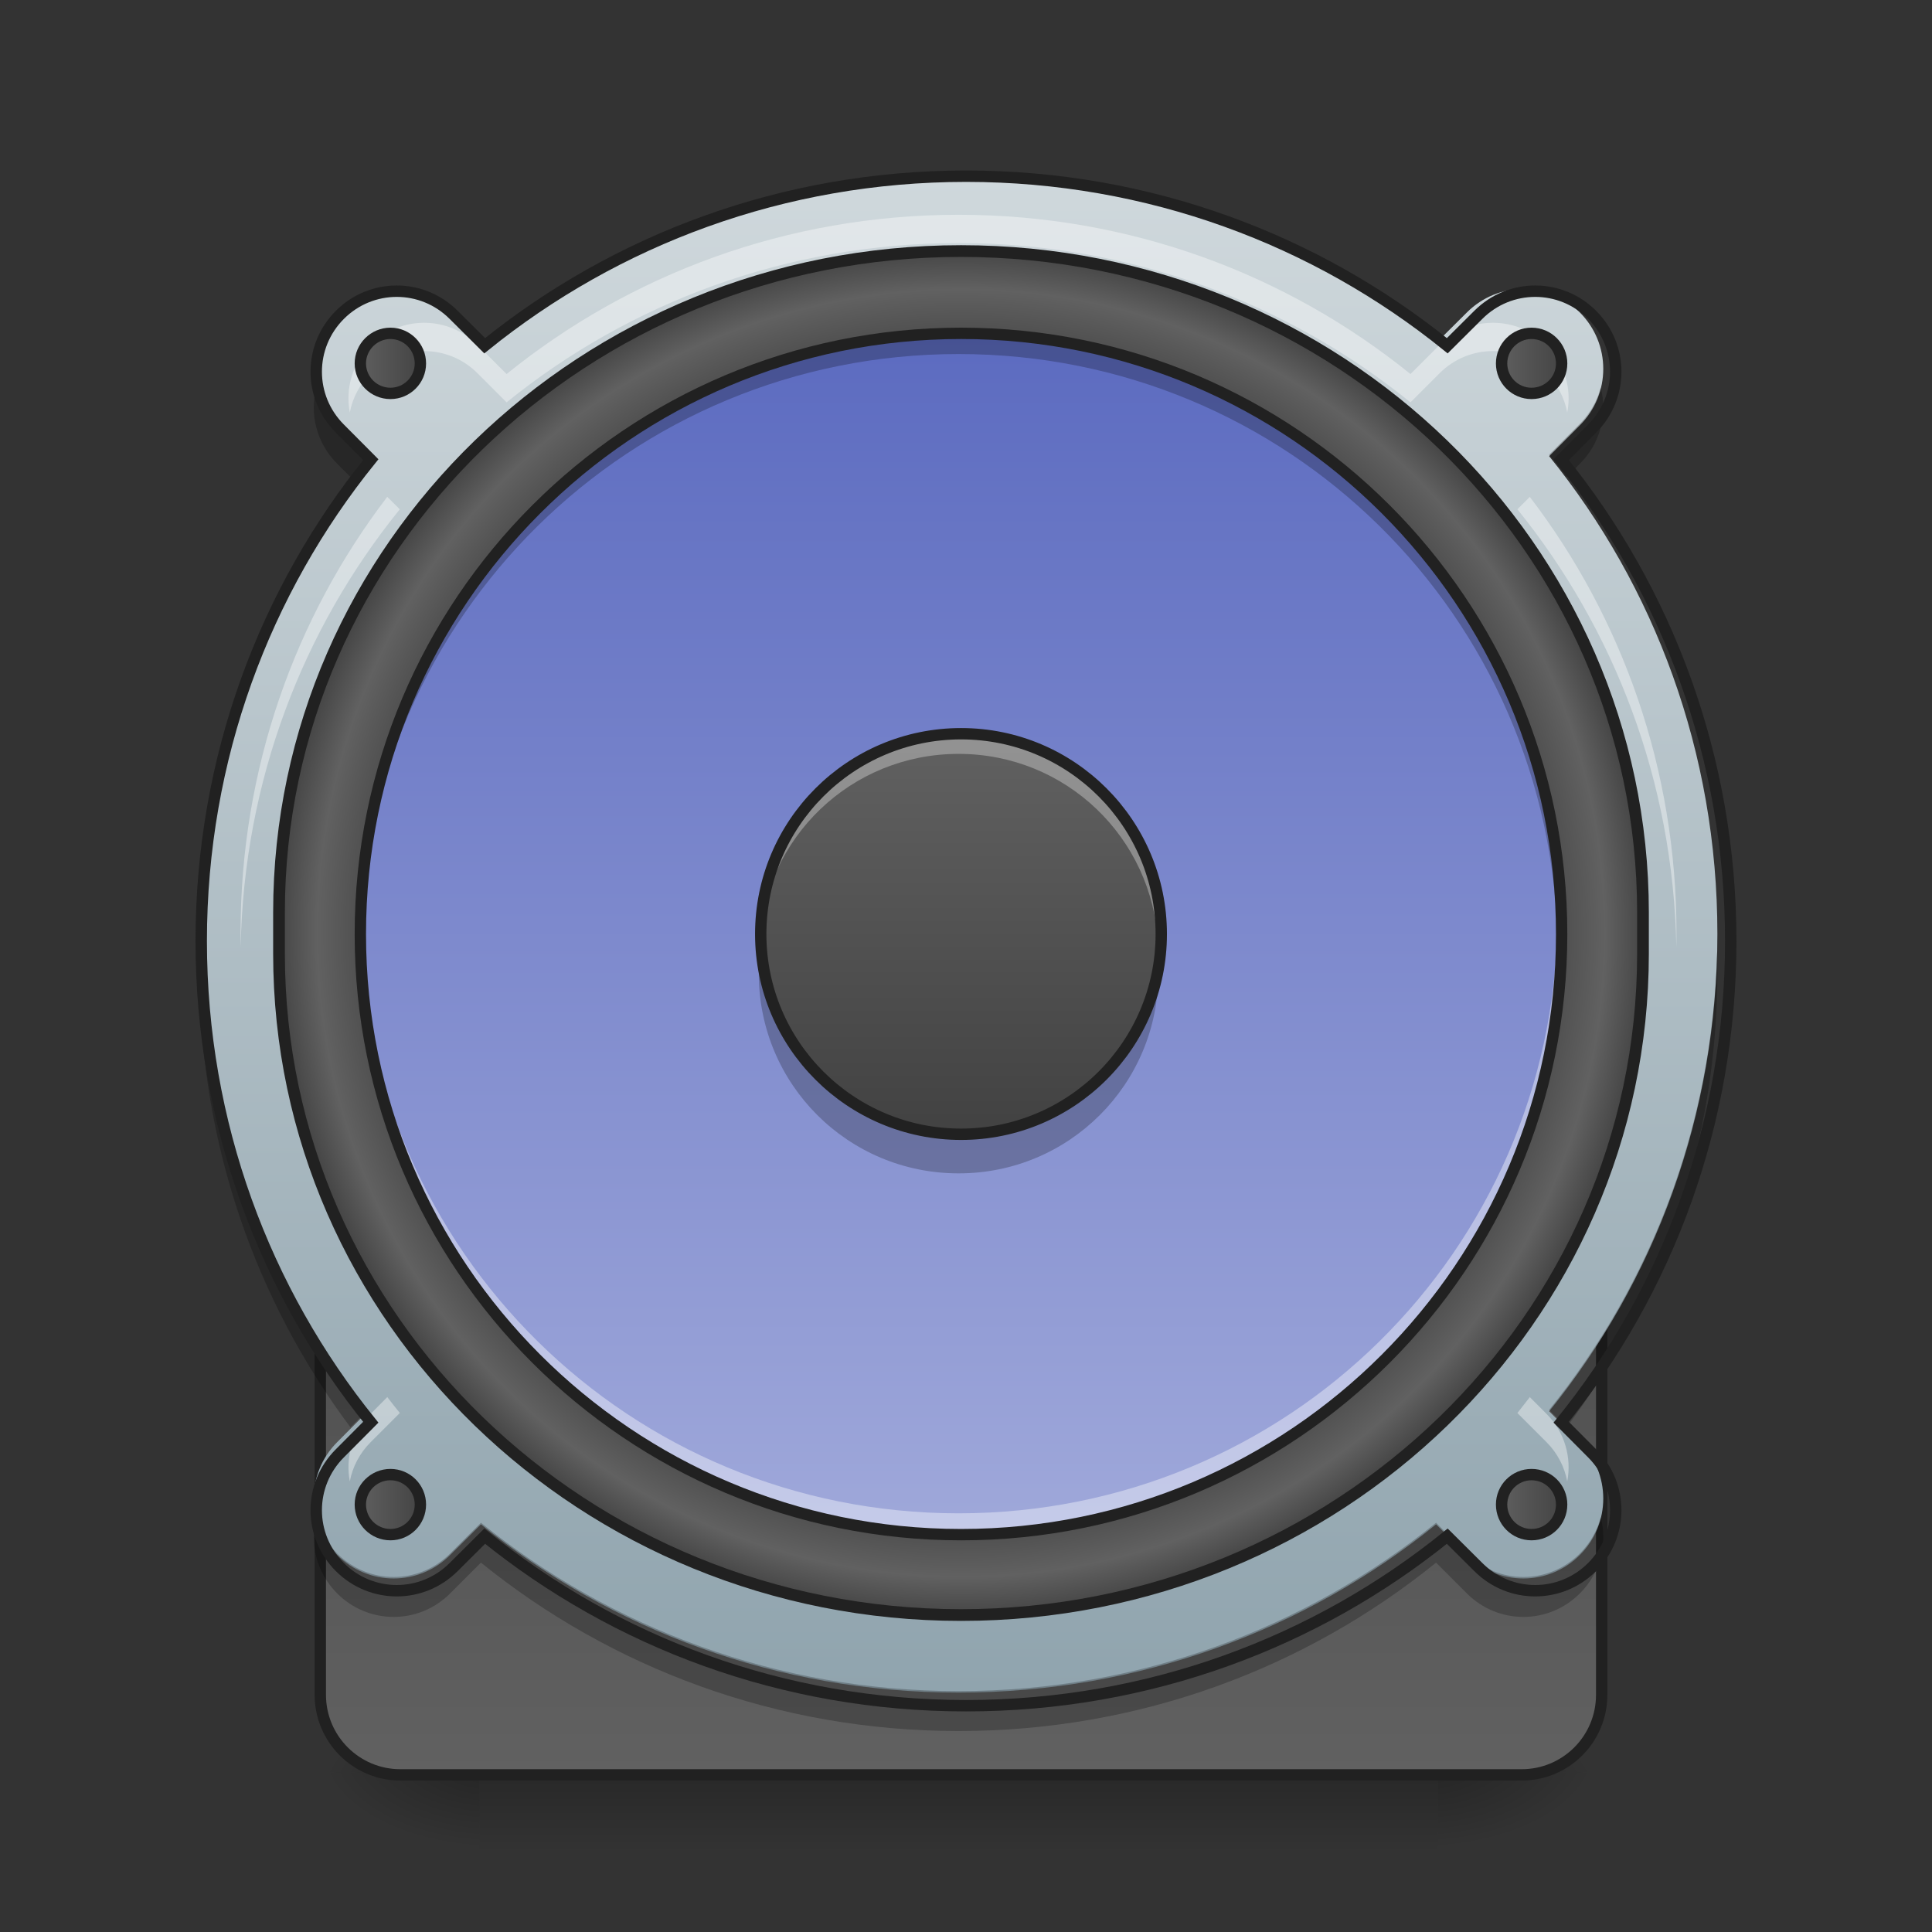 <svg height="48pt" viewBox="0 0 48 48" width="48pt" xmlns="http://www.w3.org/2000/svg" xmlns:xlink="http://www.w3.org/1999/xlink"><rect x="0" y="0" width="48" height="48" fill="#333333" stroke="none"/><linearGradient id="a" gradientUnits="userSpaceOnUse" x1="23.815" x2="23.815" y1="43.539" y2="46.02"><stop offset="0" stop-opacity=".275"/><stop offset="1" stop-opacity="0"/></linearGradient><linearGradient id="b"><stop offset="0" stop-opacity=".314"/><stop offset=".222" stop-opacity=".275"/><stop offset="1" stop-opacity="0"/></linearGradient><radialGradient id="c" cx="450.909" cy="189.579" gradientTransform="matrix(0 -.117 -.211 -0 75.219 97.378)" gradientUnits="userSpaceOnUse" r="21.167" xlink:href="#b"/><radialGradient id="d" cx="450.909" cy="189.579" gradientTransform="matrix(-0 .117 .211 0 -27.59 -9.307)" gradientUnits="userSpaceOnUse" r="21.167" xlink:href="#b"/><radialGradient id="e" cx="450.909" cy="189.579" gradientTransform="matrix(-0 -.117 .211 -0 -27.59 97.378)" gradientUnits="userSpaceOnUse" r="21.167" xlink:href="#b"/><radialGradient id="f" cx="450.909" cy="189.579" gradientTransform="matrix(0 .117 -.211 0 75.219 -9.307)" gradientUnits="userSpaceOnUse" r="21.167" xlink:href="#b"/><linearGradient id="g"><stop offset="0" stop-color="#616161"/><stop offset="1" stop-color="#424242"/></linearGradient><linearGradient id="h" gradientUnits="userSpaceOnUse" x1="254" x2="254" xlink:href="#g" y1="-158.083" y2="222.917"/><linearGradient id="i" gradientUnits="userSpaceOnUse" x1="254" x2="254" xlink:href="#g" y1="254.667" y2="32.417"/><linearGradient id="j" gradientUnits="userSpaceOnUse" x1="23.815" x2="23.815" y1="42.051" y2="4.344"><stop offset="0" stop-color="#90a4ae"/><stop offset="1" stop-color="#cfd8dc"/></linearGradient><radialGradient id="k" cx="254" cy="32.176" gradientUnits="userSpaceOnUse" r="181.794"><stop offset="0" stop-color="#616161"/><stop offset=".826" stop-color="#424242"/><stop offset=".936" stop-color="#616161"/><stop offset="1" stop-color="#424242"/></radialGradient><linearGradient id="l" gradientUnits="userSpaceOnUse" x1="22.823" x2="22.823" y1="8.313" y2="38.082"><stop offset="0" stop-color="#5c6bc0"/><stop offset="1" stop-color="#9fa8da"/></linearGradient><linearGradient id="m" gradientUnits="userSpaceOnUse" x1="23.815" x2="23.815" xlink:href="#g" y1="18.236" y2="28.159"/><linearGradient id="n" gradientUnits="userSpaceOnUse" x1="93.75" x2="112.625" xlink:href="#g" y1="-118.396" y2="-118.396"/><linearGradient id="o" gradientUnits="userSpaceOnUse" x1="395.375" x2="414.25" xlink:href="#g" y1="-118.396" y2="-118.396"/><linearGradient id="p" gradientUnits="userSpaceOnUse" x1="93.75" x2="112.625" xlink:href="#g" y1="183.229" y2="183.229"/><linearGradient id="q" gradientUnits="userSpaceOnUse" x1="395.375" x2="414.25" xlink:href="#g" y1="183.229" y2="183.229"/><path d="m11.906 44.035h23.816v1.984h-23.816zm0 0" fill="url(#a)"/><path d="m35.723 44.035h3.969v-1.984h-3.969zm0 0" fill="url(#c)"/><path d="m11.906 44.035h-3.969v1.984h3.969zm0 0" fill="url(#d)"/><path d="m11.906 44.035h-3.969v-1.984h3.969zm0 0" fill="url(#e)"/><path d="m35.723 44.035h3.969v1.984h-3.969zm0 0" fill="url(#f)"/><path d="m254.017-158.089c105.198 0 190.482 82.7 190.482 184.732v11.541c0 102.032-85.284 184.732-190.482 184.732-105.24 0-190.523-82.7-190.523-184.732v-11.541c0-102.032 85.284-184.732 190.523-184.732zm0 0" fill="url(#h)" stroke="#212121" stroke-linecap="round" stroke-width="3.273" transform="matrix(.094 0 0 .094 0 20.158)"/><path d="m105.823 32.435h296.347c11.707 0 21.165 9.457 21.165 21.165v179.899c0 11.707-9.457 21.165-21.165 21.165h-296.347c-11.666 0-21.165-9.457-21.165-21.165v-179.899c0-11.707 9.499-21.165 21.165-21.165zm0 0" fill="url(#i)" stroke="#212121" stroke-linecap="round" stroke-width="3" transform="matrix(.094 0 0 .094 0 20.158)"/><path d="m23.816 4.344c-4.508 0-8.633 1.566-11.867 4.18l-.766-.762c-.777-.777-2.027-.777-2.805 0-.777.777-.777 2.027 0 2.805l.762.766c-2.613 3.234-4.18 7.359-4.18 11.867 0 4.504 1.566 8.629 4.18 11.863l-.762.766c-.777.777-.777 2.027 0 2.805.777.777 2.027.777 2.805 0l.766-.762c3.234 2.617 7.359 4.18 11.867 4.18 4.504 0 8.629-1.562 11.863-4.18l.766.762c.777.777 2.027.777 2.805 0 .777-.777.777-2.027 0-2.805l-.762-.766c2.617-3.234 4.18-7.359 4.18-11.863 0-4.508-1.562-8.633-4.18-11.867l.762-.766c.777-.777.777-2.027 0-2.805-.777-.777-2.027-.777-2.805 0l-.766.762c-3.234-2.613-7.359-4.18-11.863-4.18zm0 0" fill="url(#j)"/><path d="m254.017-148.09c99.532 0 180.233 78.284 180.233 174.817v10.916c0 96.532-80.701 174.775-180.233 174.775-99.574 0-180.274-78.243-180.274-174.775v-10.916c0-96.532 80.701-174.817 180.274-174.817zm0 0" fill="url(#k)" stroke="#212121" stroke-linecap="round" stroke-width="3.097" transform="matrix(.094 0 0 .094 0 20.158)"/><path d="m23.816 8.312c8.219 0 14.883 6.664 14.883 14.887 0 8.219-6.664 14.883-14.883 14.883-8.223 0-14.887-6.664-14.887-14.883 0-8.223 6.664-14.887 14.887-14.887zm0 0" fill="url(#l)"/><path d="m18.879 23.695c-.016.16-.027.328-.027.496 0 2.746 2.215 4.961 4.965 4.961 2.746 0 4.961-2.215 4.961-4.961 0-.168-.008-.336-.027-.496-.246 2.512-2.355 4.465-4.934 4.465-2.582 0-4.691-1.953-4.938-4.465zm0 0" fill-opacity=".235"/><path d="m23.816 18.234c2.738 0 4.961 2.223 4.961 4.965 0 2.738-2.223 4.961-4.961 4.961-2.742 0-4.965-2.223-4.965-4.961 0-2.742 2.223-4.965 4.965-4.965zm0 0" fill="url(#m)"/><path d="m23.816 18.234c-2.75 0-4.965 2.215-4.965 4.965 0 .082.004.164.008.246.129-2.633 2.289-4.715 4.957-4.715 2.664 0 4.824 2.082 4.953 4.715.004-.082.008-.164.008-.246 0-2.75-2.215-4.965-4.961-4.965zm0 0" fill="#fff" fill-opacity=".314"/><path d="m254.017-20.519c29.206 0 52.912 23.706 52.912 52.953 0 29.206-23.706 52.912-52.912 52.912-29.247 0-52.953-23.706-52.953-52.912 0-29.247 23.706-52.953 52.953-52.953zm0 0" fill="none" stroke="#212121" stroke-linecap="round" stroke-width="3" transform="matrix(.094 0 0 .094 0 20.158)"/><path d="m23.816 5.336c-4.262 0-8.168 1.48-11.23 3.957l-.723-.723c-.734-.734-1.918-.734-2.652 0-.461.457-.633 1.09-.52 1.68.066-.359.242-.699.52-.977.734-.734 1.918-.734 2.652 0l.723.723c3.062-2.477 6.969-3.957 11.23-3.957 4.262 0 8.164 1.48 11.227 3.957l.723-.723c.734-.734 1.918-.734 2.656 0 .277.277.449.617.516.977.113-.59-.059-1.223-.516-1.68-.738-.734-1.922-.734-2.656 0l-.723.723c-3.062-2.477-6.965-3.957-11.227-3.957zm-14.195 7.008c-2.289 2.996-3.645 6.75-3.645 10.832 0 .117 0 .234.004.352.078-4.125 1.543-7.898 3.953-10.875zm28.387 0-.309.309c2.406 2.977 3.871 6.75 3.949 10.875.004-.117.004-.234.004-.352 0-4.082-1.355-7.836-3.645-10.832zm-28.387 22.367-.41.414c-.461.457-.633 1.09-.52 1.68.066-.355.242-.699.52-.977l.723-.723c-.105-.129-.211-.262-.312-.395zm28.387 0c-.102.133-.207.266-.309.395l.723.723c.277.277.449.621.516.977.113-.59-.059-1.223-.516-1.68zm0 0" fill="#fff" fill-opacity=".392"/><path d="m7.859 9.625c-.172.656.004 1.383.52 1.898l.328.328c.141-.188.285-.375.434-.555l-.762-.766c-.262-.262-.434-.574-.52-.906zm31.91 0c-.086.332-.258.645-.52.906l-.762.766c.148.18.293.367.434.555l.328-.328c.52-.516.691-1.242.52-1.898zm-34.801 14.031c-.004.164-.008.332-.008.496 0 4.25 1.395 8.164 3.746 11.309l.434-.434c-2.52-3.117-4.062-7.059-4.172-11.371zm37.691 0c-.109 4.312-1.652 8.254-4.172 11.371l.434.434c2.355-3.145 3.746-7.059 3.746-11.309 0-.164-.004-.332-.008-.496zm-34.801 14.035c-.172.656.004 1.383.52 1.898.777.777 2.027.777 2.805 0l.766-.766c3.234 2.617 7.359 4.184 11.867 4.184 4.504 0 8.629-1.566 11.863-4.184l.766.766c.777.777 2.027.777 2.805 0 .52-.516.691-1.242.52-1.898-.086.332-.258.645-.52.906-.777.777-2.027.777-2.805 0l-.766-.766c-3.234 2.617-7.359 4.184-11.863 4.184-4.508 0-8.633-1.566-11.867-4.184l-.766.766c-.777.777-2.027.777-2.805 0-.262-.262-.434-.574-.52-.906zm0 0" fill-opacity=".235"/><path d="m960.066 175.101c-181.715 0-347.998 63.144-478.38 168.488l-30.863-30.706c-31.336-31.336-81.724-31.336-113.06 0-31.336 31.336-31.336 81.724 0 113.06l30.706 30.863c-105.344 130.381-168.488 296.665-168.488 478.38 0 181.557 63.144 347.841 168.488 478.222l-30.706 30.863c-31.336 31.336-31.336 81.724 0 113.06 31.336 31.336 81.724 31.336 113.06 0l30.863-30.706c130.381 105.502 296.665 168.488 478.38 168.488 181.557 0 347.841-62.986 478.222-168.488l30.863 30.706c31.336 31.336 81.724 31.336 113.06 0 31.336-31.336 31.336-81.724 0-113.06l-30.706-30.863c105.502-130.381 168.488-296.665 168.488-478.222 0-181.715-62.986-347.998-168.488-478.38l30.706-30.863c31.336-31.336 31.336-81.724 0-113.06-31.336-31.336-81.724-31.336-113.06 0l-30.863 30.706c-130.381-105.344-296.665-168.488-478.222-168.488zm0 0" fill="none" stroke="#212121" stroke-linecap="round" stroke-width="11.339" transform="matrix(.025 0 0 .025 0 0)"/><path d="m23.816 8.312c-8.246 0-14.887 6.641-14.887 14.887 0 .078 0 .16.004.238.129-8.133 6.715-14.641 14.883-14.641 8.164 0 14.754 6.508 14.879 14.641.004-.078.004-.16.004-.238 0-8.246-6.637-14.887-14.883-14.887zm0 0" fill-opacity=".235"/><path d="m23.816 38.082c-8.246 0-14.887-6.637-14.887-14.883 0-.082 0-.164.004-.242.129 8.133 6.715 14.641 14.883 14.641 8.164 0 14.754-6.508 14.879-14.641.004.078.004.16.004.242 0 8.246-6.637 14.883-14.883 14.883zm0 0" fill="#fff" fill-opacity=".392"/><g stroke="#212121" stroke-linecap="round" stroke-width="3" transform="matrix(.094 0 0 .094 0 20.158)"><path d="m254.017-126.342c87.658 0 158.735 71.077 158.735 158.777 0 87.658-71.077 158.735-158.735 158.735-87.7 0-158.777-71.077-158.777-158.735 0-87.7 71.077-158.777 158.777-158.777zm0 0" fill="none"/><path d="m103.198-126.342c4.375 0 7.916 3.583 7.916 7.958 0 4.375-3.541 7.916-7.916 7.916-4.375 0-7.958-3.541-7.958-7.916 0-4.375 3.583-7.958 7.958-7.958zm0 0" fill="url(#n)" stroke-linejoin="round"/><path d="m404.795-126.342c4.416 0 7.958 3.583 7.958 7.958 0 4.375-3.541 7.916-7.958 7.916-4.375 0-7.916-3.541-7.916-7.916 0-4.375 3.541-7.958 7.916-7.958zm0 0" fill="url(#o)" stroke-linejoin="round"/><path d="m103.198 175.296c4.375 0 7.916 3.541 7.916 7.916 0 4.416-3.541 7.958-7.916 7.958-4.375 0-7.958-3.541-7.958-7.958 0-4.375 3.583-7.916 7.958-7.916zm0 0" fill="url(#p)" stroke-linejoin="round"/><path d="m404.795 175.296c4.416 0 7.958 3.541 7.958 7.916 0 4.416-3.541 7.958-7.958 7.958-4.375 0-7.916-3.541-7.916-7.958 0-4.375 3.541-7.916 7.916-7.916zm0 0" fill="url(#q)" stroke-linejoin="round"/></g></svg>